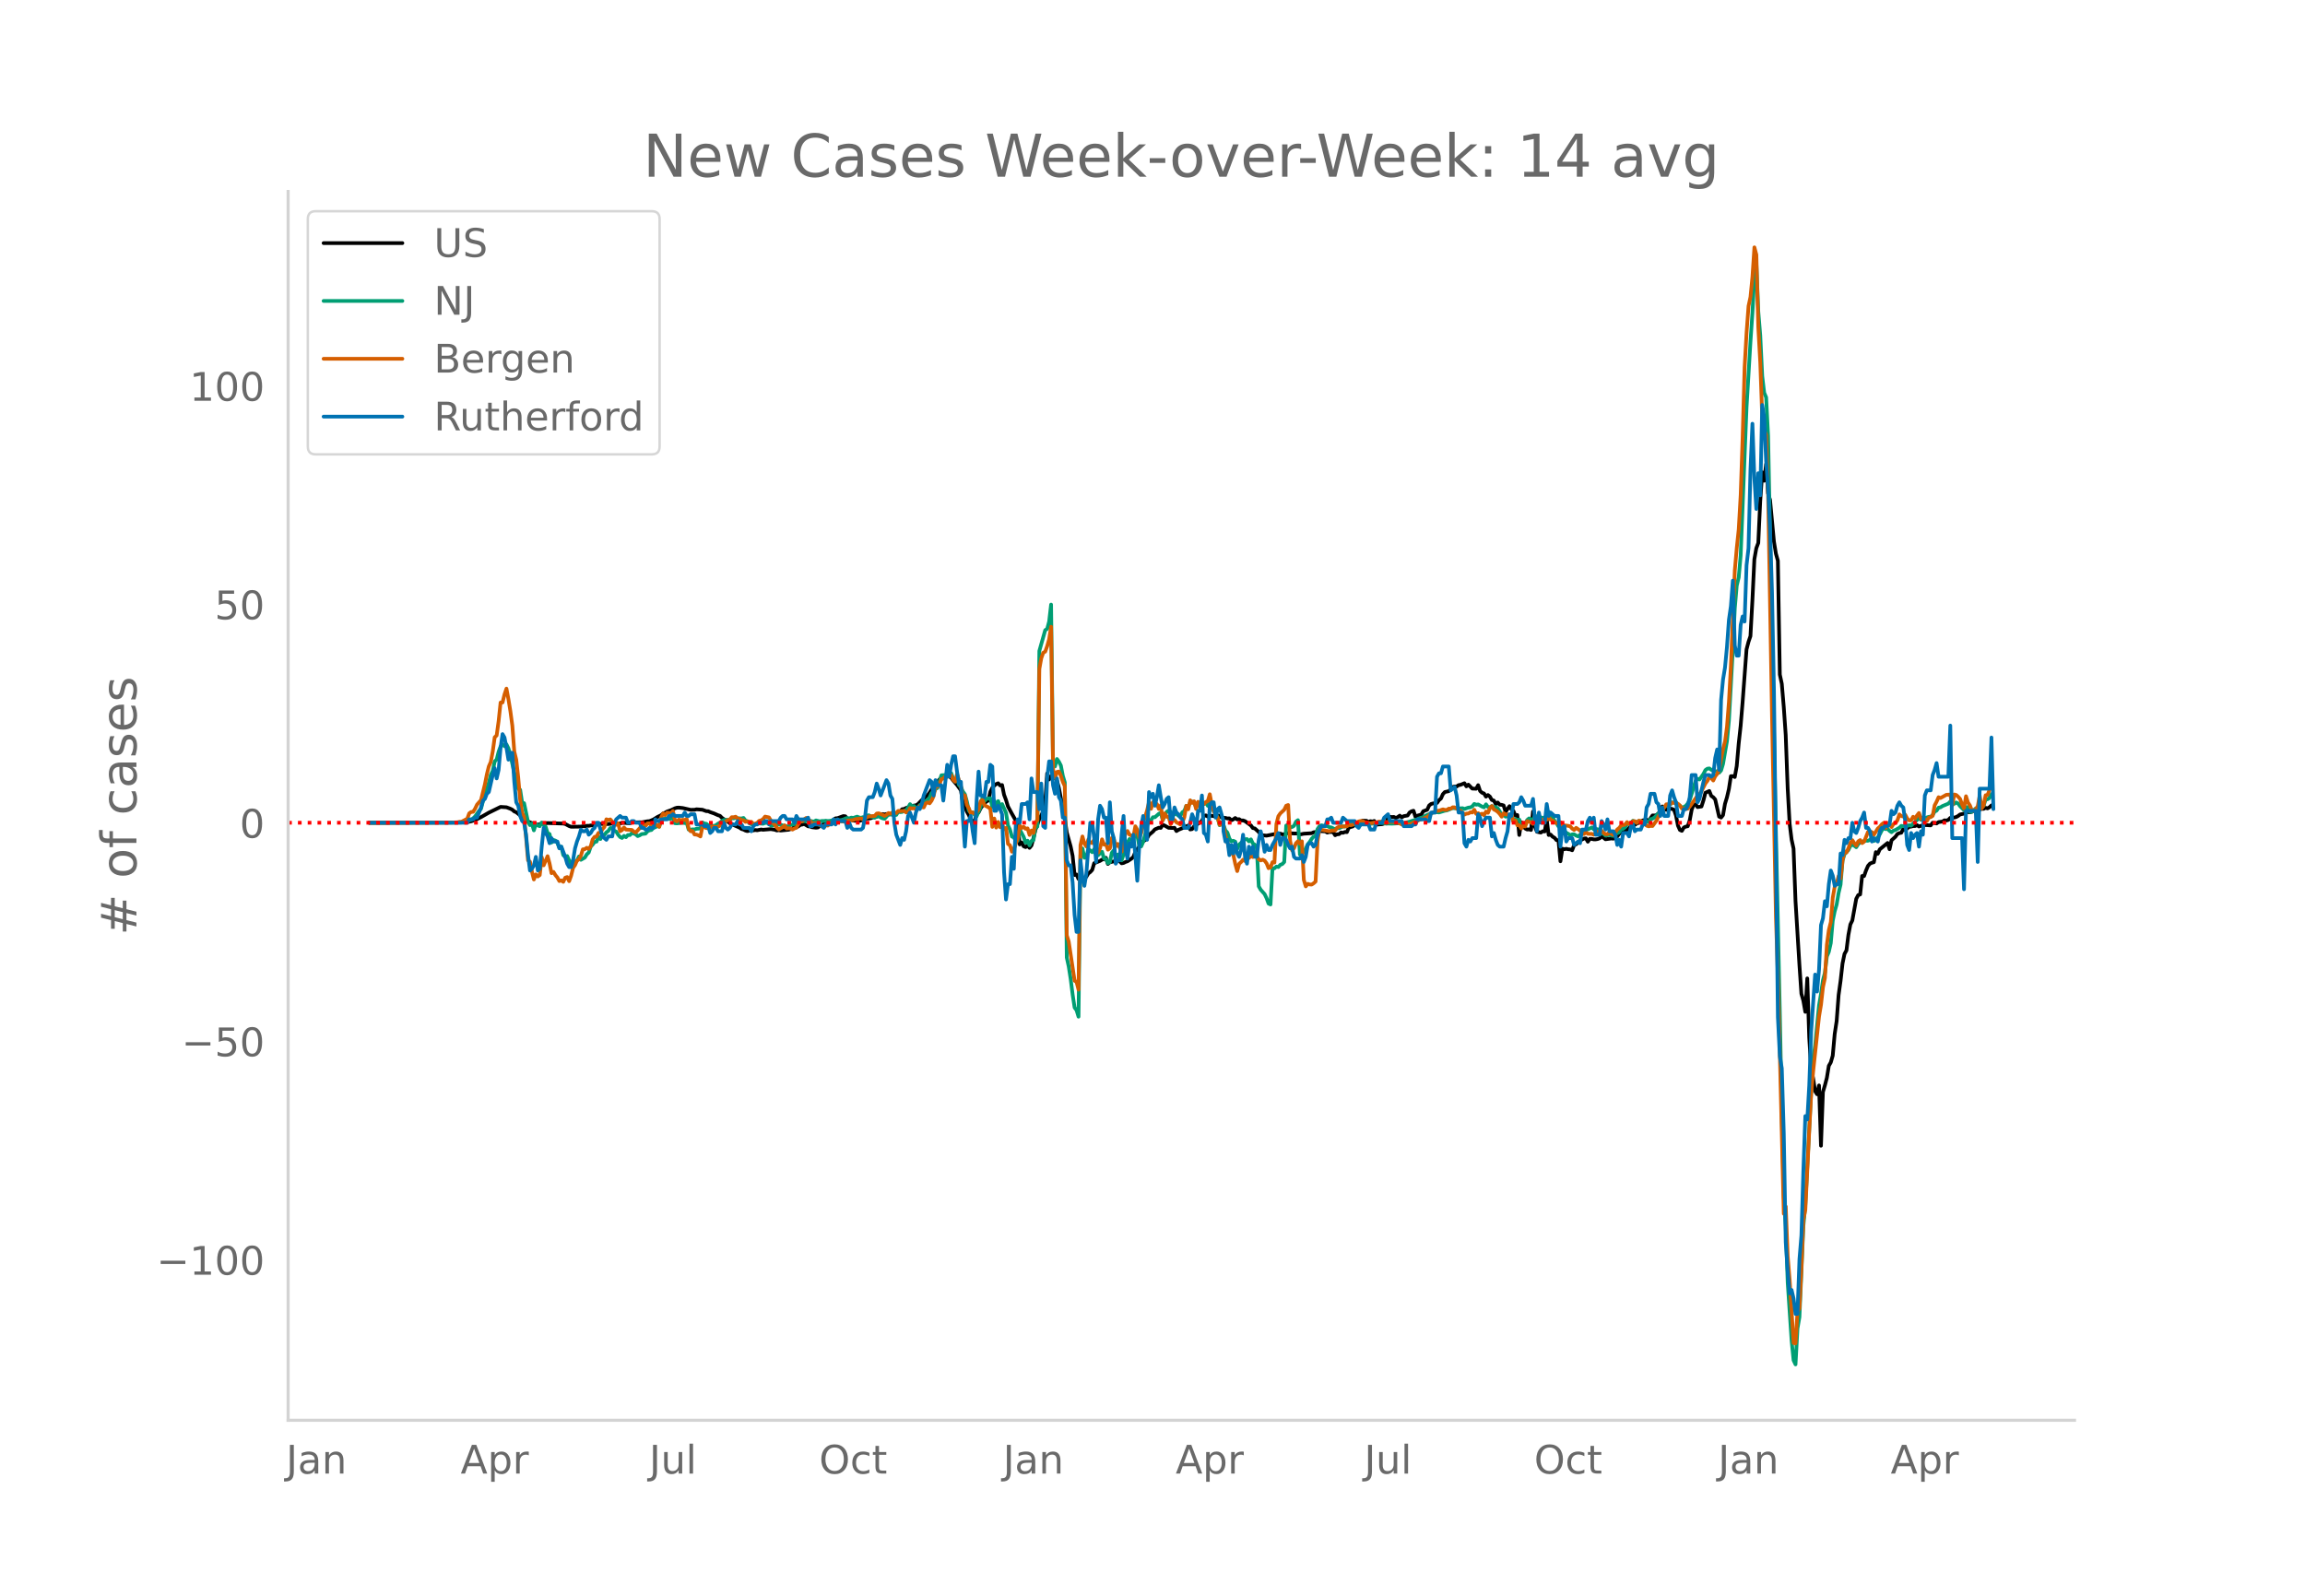 <svg height="864" viewBox="0 0 936 648" width="1248" xmlns="http://www.w3.org/2000/svg" xmlns:xlink="http://www.w3.org/1999/xlink"><defs><style>*{stroke-linecap:butt;stroke-linejoin:round}</style></defs><g id="figure_1"><path d="M0 648h936V0H0z" style="fill:#fff" id="patch_1"/><g id="axes_1"><path d="M117 576.72h725.4V77.76H117z" style="fill:none" id="patch_2"/><path clip-path="url(#p1b15fc6610)" d="m149.973 334.1 37.387-.116 2.387-.154 1.59-.33 1.592-.52 2.386-1.163 3.182-1.824 4.773-2.34 2.386.156 1.591.59.796.408.795.692.796.326 4.773 3.788 2.386.917.796.235.795.11.796-.158.795-.363 1.591-.032.796-.107 6.363.212.796.156 1.59.856.796.28 3.978-.058.795-.144.796.027.795-.21.796.015.795-.153.796-.026 3.182-.6 3.182.046 1.59-.164.796.054.795-.124 1.591.013.796-.255.795-.02 1.591.155.796-.004 1.59-.463.796.153 1.591-.062.796.035 2.386-.444.796-.046 1.59-.65 1.592-1.012 1.59-.772.796-.692.796-.288.795-.487 1.59-.555 1.592-.761.795-.243.796-.039 1.59.175 3.183.723 1.59-.013.796-.202 2.387.174 1.59.575.796.03.796.368 1.59.544 1.592.714.795.247.795.815 1.591 1.105.796.458.795.65.796.276.795.451 1.591.692.796.357.795.558.796.222.795.407.796.228.795-.222 1.591-.09.796-.137.795.093 1.591-.317.796.113 3.182-.258 1.59.256.796.29.795-.124.796.15 3.182-.313 1.59-.509.796-.578.796.062.795-.34.796-.618.795-.13.796-.246 1.59.975.796.055.796.306 1.59.185.796-.086.796-.604.795-.21.796-.726.795-.25.796.164 1.59-.445.796-1.135.795-.512.796-.054 2.386-.869.796.093.795 1.132 1.591.363.796.233.795.09.796-.092.795.202.796-.27.795-.038 1.591-.724.796.012.795-.115.796-.339 1.59-.325 1.592-.544.795-.483.795.154.796-.206.795.294.796-.272.795.254.796.008.795-.365.796-.848.795-.082.796-.91.795-.088.796-.418.795-.253 1.591-.293.796-.44.795-.075.796-.456 1.59-1.65 2.387-1.985.796-1.052.795-1.296.796-.662.795-1.034.795-1.317.796-1.06 1.59-1.315 1.592-.273.795.264.796.602.795 1.113 1.591 1.815 1.591 2.224.796 4.897.795 1.61.796 2.071.795 1.408.796 1.856.795.6.796.34.795-3.51.796-.315.795-1.599.796-1.166.795-.92.796-.743.795-.395.796-3.553.795-1.628.795-.863.796-.656.795-.321.796.885.795-.175.796 3.95.795 2.118.796 2.623 1.59 2.948 1.592 2.804.795 1.996.796 7.7.795-.816.796 1.55.795.342.796-.616.795.924.796-.967.795-2.92.796-3.414.795-2.085.796-2.401.795-1.371.796-1.703.795-3.61.795-11.732.796 2.42.795-1.327.796.502.795.172.796 1.074.795 3.025.796 4.141.795 4.807.796 3.394.795 5.716 1.591 5.71.796 3.798.795 7.794.796-.21.795 1.813.796-1.582.795 1.208.796.119.795-.638.796-1.312.795-.602.796-.862.795-2.721 2.386-.943.796-.508.795-.21.796-.537.795 2.484.796-.674 1.59-.34.796.113.796-.534.795.294.796.888.795-.137.796-.416.795-.258 1.591-1.059.796-.692.795-2.049 2.387-3.15.795-1.165.796-.512.795-.742.796-1.35 1.59-1.344.796-.898 1.591-.688.795.086.796-1.298.795.352 1.591.905 1.591.07.796-.085.795 1.335.796-.498 2.386-1.007.796-.423.795-.272.796 1.555.795-.153.796-1.135 3.182-2.11.795-2.062.796-.264.795.49.795-.386 2.387.297.795-.32.796.096.795.61.796.208.795.034.796.219.795-.033.796.8.795-.382.796-.564.795.573.796-.104.795.553.796-.043.795.29 2.387 1.745.795 1.064.796.156 1.59 1.437.796.946.796.4 1.59.151 1.591-.3 2.387-.495.795.094.796-.137.795.297.796-.02.795-.368.796-.086 2.386.13 1.591.023.796.384 1.59-.315 3.183-.201.795-.38 1.591-.22.795-.285 2.387.143.795.493.796-.228 1.59-.027.796 1.315.796-.372.795-.049.796-.677.795.13.796-.356.795.07.796-1.847 1.59-.46.796-.61 1.591.068.796-.18.795-1.618 1.591.04.796.51.795-.358.795.162.796-.239.795 1.49 2.387-.186 1.59-.52.796-2.081.796-.371.795.081.796-.06.795.451.796-.404.795-.565.796.705.795-.488 1.591-.277.796-1.2.795-.5.796-.227.795 2.451.796-.44 1.59-.47.796-1.341 1.591-.59.795-1.746.796-.616.795-.207 1.591-.205.796-1.112.795-.67.796-1.776.795-.878 1.591-.347.796-.745.795-.94.796-.219.795.031.796-.573.795-.126 1.591-.656.796 1.271.795-.697 1.591 1.607 1.591.067.796-1.457.795 2.367.795.708.796.295.795 1.293.796-.663.795.634.796 1.385.795.227.796 1.426.795-.629.796.878.795.07.796.239.795 2.57 1.591-2.274.796 1.279.795.643.796 1.884.795-.213.796 8.113.795-5.213 1.591 2.559.796.443.795-.078.796.25.795-7.486.795 6.12.796 2.088 1.59.33.796-.519.796.072.795-4.886.796 6.318.795-.159.796.846.795.454.796.945.795.033.796 8.552.795-5.09.796.193.795-.156.796.187.795.063.796.34.795-2.117.796-.308 1.59-1.404.796-.543.796-.375.795-.113.796 1.377.795-1.144.795.016.796.185.795.005.796-.138.795-.29.796-.79.795.508.796.671 2.386-.33.796.087.795-1.256.796.356.795-1.055.796-.798.795-.61 1.591-.234 1.591-1.47.796-.395.795-.152.796-.552 1.59-.56.796-.709.795-.089.796-.243.795.878.796-1.397.795-1.153.796.01.795-.122.796-.695.795-.965.796-1.883.795.492.796.883.795-.176.796-.324.795.145.796.335.795 2.353.796 4.082.795 1.77.796.346.795-1.361.796-.348.795-.16.796-2.401.795-4.303.796-2.078.795-.11.795 1.125 1.591-.255.796-2.48.795-3.087 1.591-.725.796 2.007.795.527.796.896 1.59 6.978.796.391.796-.984.795-4.591.796-2.623.795-3.425.796-5.179.795-.037.796.368.795-4.459.796-9.082.795-7.275.796-9.621 1.59-21.378.796-3.066.796-2.348.795-14.496.795-16.705.796-4.502.795-2.135.796-17.023.795-11.643.796 3.42.795-6.736.796 11.864.795 2.671 1.591 16.958.796 4.855.795 2.875.796 46.237.795 3.735.796 9.397.795 11.402.796 21.688.795 14.328.796 6.45.795 3.666.796 21.298 1.59 25.95.796 11.689.796 2.79.795 4.553.795-13.583.796 24.057.795 12.786.796 3.743.795 5.205.796 1.256.795-3.582.796 24.482.795-21.841.796-2.658.795-3.067.796-4.88.795-1.37.796-2.755.795-8.82.796-5.233.795-10.59.796-5.727.795-7.051.796-3.885.795-1.443.796-6.301.795-4.23.796-1.623 1.59-8.794.796-1.5.795-.27.796-7.49.795.022.796-2.27.795-1.855.796-.92.795-.353.796-.228.795-4.09.796.663.795-1.784 3.182-2.6.796 2.554.795-3.626 1.591-1.45.796-1.1.795-.38.796-.145.795-1.616.796.508 1.59-1.29.796-.097.796-.217.795-.001.795-.39.796.557.795-.258.796-.086.795-.255 2.387.161.795-1.081 1.591.295.796-.556 1.59-.224.796-.496.796.07.795-.24.796-.84.795-.185.796.075.795-.219.796-.436.795-.607 1.591-.347.796-.397.795-.227.795.083 1.591-.463.796-.656.795.288 1.591-.564.796.005.795-.43.796.24.795-.455.796-.756h0" style="fill:none;stroke:#000;stroke-linecap:round;stroke-width:1.5" id="line2d_1"/><path clip-path="url(#p1b15fc6610)" d="m149.973 334.1 36.592-.101 1.59-.135 1.592-.34.795-.429.796-.197.795-.592.796-.789 1.59-2.257.796-.8.796-3.084 2.386-7.515.796-3.206.795-1.628.796-3.826.795-.798.796-3.162.795-2.162.796-.804.795.737.795-.752.796 1.579.795 2.727 1.591 7.216.796 1.949.795 4.525.796.45.795 5.203.796.234 1.59 7.573.796 1.337.796-.622.795 2.747.796-2.583.795.597.796.284.795-1.485.796.977.795.719.796 2.607.795.364.796 3.471.795-1.058.796.27.795.957.795 1.992.796-.45.795 3.4.796.686.795-.32 1.591 3.545.796-1.774.795.875.796-.842.795-1.62.796 1.354 1.59-.912.796-1.308.796-.742.795-2.397.796-.817.795-1.091.796-.139.795-1.976.796.935.795-1.747.796.06.795-1.02.796-.571.795-1.179.795.016.796 1.08.795.316.796 1.298.795.933.796.384.795-.845.796.53.795-.895.796.037.795-.783.796.151.795.343.796.706.795-.311.796-.505 1.59-.196.796-.94.796-.377.795-.148.796-.854.795-.272.796-.462.795.208.796-2.492.795-.652 1.591-.09.795.103.796-.074.795-.537.796 2.372.795.061 1.591-.19.796-.096.795.176.796-.156.795 2.786.796.039.795-.127.796.044.795-.282 1.591-.122.796-2.454.795.437.796.1.795.613.796.233 1.59.025.796-.31.796-.623.795-.3.795-.807.796-.363.795-.091 1.591.11.796-.77.795.108.796-.266.795.202 1.591.09.796-.216.795 1.053.796.358.795.732.796.393.795.145.796-.033.795-.456 2.387.164.795-.341 1.591.036.796 1.036.795-.072.795-.36.796-.16 1.59.283.796.281 1.591.31.796.128.795-.676 1.591-.301.796-.288.795-.895.796-.53.795.393.796.164.795-.1.796.035.795-.149.796.23.795.061.796-.434 1.59.399.796-.187.796.015.795-.105.796.111.795-.051 1.591-.301 1.59-.057.796.072.796-.051.795-.236.796-.37.795-.235.796.185.795-.342.796.136 1.59-.52.796.326.796.151.795-.26.796.309.795-.983.796-.092.795.531.796.171.795.299.796-.47.795-.185.796.538.795.352.795.181.796-.85.795-1.1.796.246.795-.413.796.703.795-.157.796-1.51.795.387.796-.094.795-.428.796-.3.795-1.02.796-1.407.795.879.796-.128.795.814.796-.252.795-.973.796-.316.795.072.796-1.233.795-.594.796-.95.795-1.847.796.026.795-1.63.795-.435 1.591-5.148 1.591-.116 1.591-.705.796-.063.795 2.174.796 1.198.795-.959.796 2.432.795.88.796 1.768.795 1.095.796 2.88.795 3.787.796.787.795-.117.796 1.063.795.528 1.591-3.631.796-3.94.795 1.411.796-.886.795-.221.796-.052.795 3.542.795-2.544.796 2.493.795-2.32.796 2.627.795-1.419 1.591 3.578.796 5.095.795 1.67.796 2.854.795.332.796 1.501.795-.174.796-4.533 1.59 2.978.796 2.371.796-.804.795 1.896.796-1.794.795-.278.796-5.081.795-.47.796-71.312 2.386-8.461.795-.508.796-2.986.795-6.893.796 64.68.795 1.045.796-3.02.795 1.11.796 1.566.795 4.173.796 2.654.795 71.107.796 3.662.795 5.099.796 6.317.795 5.258.796 1.072.795 2.625.796-65.704.795-2.607.796 3.789.795-.122.796-3.484 1.59 1.336.796-1.222.796 2.379.795.085.795-.837.796-.581.795 2.73.796.131.795 1.775.796-.397.795-3.835.796-.955.795 3.256.796-1.6.795 1.685.796.696.795-2.4.796-3.194 1.59-3.066 1.592.422.795-3.158.796 1.288.795 4.352.796.097.795-1.882.796-2.869.795-3.6.796-2.217.795-.107.796-1.19.795.003 1.591-1.4.795-.381.796 2.988.795-1.872.796-1.534.795-.46.796.435.795 1.587.796-.615.795-.11.796.77.795.052.796-1.484.795-.495.796-2.076.795.288.796-1.661.795-.355.796.428.795 1.64.796-.984.795.554.796-.68.795.063.796-.683.795 1.377.795-1.436 1.591 3.58.796.902.795 1.597.796 3.207.795-1.126.796 1.067.795 2.202.796.86.795 2.399.796 1.177.795-.245.796.357.795 2.965.796-1.795 1.59-1.442.796-.709.796-.065.795.943.796-.84.795 1.729.796.418.795 1.485.796 15.458.795 1.366 1.591 1.795.795 1.663.796 2.164.795.368.796-14.67.795.007.796-.722.795.204.796-.937.795-.286.796-.85.795-14.78.796-.387.795.969.796-.002.795-.475.796-1.698.795-.608.796 13.973.795-1.718.796.656.795-1.376.796-1.739.795-.957.796-1.272.795-.835.796-.266.795-2.846.795-1.167.796-.368.795.17.796-.022.795.144.796.45.795.114 1.591.782.796-.53.795.099 1.591-.785.796.057.795-.325.796-.524 2.386.007 1.591-.722 1.591.037.796.206 1.59.181.796.079.795-.106.796.039 2.386-.354 1.591.112.796.246.795-.072 1.591.053 4.773-.27 1.591-.368.796-.175 1.59-.53 1.592-.435.795-.406 1.591-.487.796-.52 3.181-1.356.796.004.795-.114.796.104 2.386-.71.796-.118 1.59-.638.796-.32.796.075.795-.127.796.268 1.59-.168.796.322 1.591-.552.796-.081.795-.411.796-1.005.795.324.796-.123 1.59.882.796.316.795-1.24.796 1.088.795.093.796-.48.795.399.796.028.795.508.796 1.208.795 1.782.796-.421.795.797.796-.112.795-.256.796-.456.795 2.787.796-1.028.795.445.796-.175.795 2.583.796-1.112.795.52.796-1.823.795-.67 1.591.794.795-2.016.796 1.988.795-.371.796-.81.795.265.796-.283.795.521.796-2.713.795 1.626.796.533.795 1.523.796.906.795 1.33.796.083.795 2.798.796-1.24.795.96.796.39.795.61.796-.402.795-.013.796.524.795.315.796-.633 1.59-.88.796-1.11.796-.245 1.59-.74.796.716.795-.11.796.11.795 1.257.796.391.795.234.796.706 1.59-.312.796.292.796.126.795-.668 1.591-.756.796-1.319.795-.122.796-.665.795-1.377.796-.093.795-.208.796-.926 1.59.763.796-.692 1.591.464.795-.02.796-.224.795.254.796-1.193.795-.207.796-.495 1.59-1.663.796-.43.796-1.585 1.59-1.037 1.592-.485.795-.93.796.114.795-.085 1.591 1.392.796.725.795-.269.796-.48.795-.955.796-1.371 2.386-7.834.795-.81.796.289 1.59-2.265.796-1.562.796-.558.795-.113.796.582.795.234.796.356.795.007.796.55.795-.891.796-2.677 1.59-9.227.796-8.343 1.591-28.95.796-16.631.795-9.23.796-3.349.795-8.98 2.387-60.12 1.59-26.615.796-11.694.795-14.674.796-5.558.795 19.707.796 9.713.795 16.45.796 6.78.795 1.89.796 15.618 3.182 161.4 1.59 73.275.796 40.906.796 33.067.795 12.396.796 22.778 1.59 23.625.796 7.915.796 1.705.795-14.588.796-4.626 1.59-36.934.796-8.634 2.386-46.302.796-12.533.795-5.894 1.591-16.288.796-4.709.795-5.5.796-3.03.795-6.61.796-1.884.795-3.535.796-9.068.795-3.862.796-2.77.795-4.707.796-3.375.795-9.737.796-2.6 1.59-1.678.796-1.677.796-.48.795.392.796.62.795-1.267.795-.762.796-.144.795-.35.796-.14.795.03.796-.392.795-.744.796 1.234.795-.815.796-.64.795-1.23.796-1.559.795-.979.796.405.795-.118.796.83.795.54.796-.65.795-.25 1.591-.922.796-.758.795.137 1.591-.054.796-.381.795.22 2.386-2.305.796-.875.795.79.796-.447.795-.082.796-.416.795-.243.796-.063.795-.675.796-1.388.795-.39.796-1.21.795-.137.796-.52 2.386-.98.796-.861.795 1.118.796-.19.795-.539.796.413.795 1.096 1.591 1.562.796-1.133.795-.074.795 1.962.796-.013 1.59-1.381.796.368.796-1.153.795-.004.796-.224.795-2.602.796-.118.795-.488.796-1.587h0" style="fill:none;stroke:#009e73;stroke-linecap:round;stroke-width:1.5" id="line2d_2"/><path clip-path="url(#p1b15fc6610)" d="m149.973 334.1 33.41-.095 2.386-.095.796-.19h.795l2.387-1.265.795-2.19.796-.543.795-.082.796-1.264.795-1.659 1.591-1.808 1.591-6.43.796-4.066.795-3.209.796-1.808.795-4.269.796-5.738.795-.76.796-5.806.795-7.546.796-.027.795-3.25.795-2.379.796 4.256.795 4.88.796 5.928.795 10.51.796 3.277.795 7.178.796 9.137.795 5.248.796 1.713.795 8.144.796 9.449.795.571.796 4.052.795 3.167.796-2.066.795.843.796-.571.795-7.274.796 3.317 1.59-3.711.796 2.936.796 3.957.795-.503.796 1.319.795.951.795 1.441.796-.271.795.584.796-1.672.795-.272.796 1.686.795-2.216.796-3.195.795-1.129.796-1.822.795-.543.796-1.482.795-2.543.796-.081.795-.558.796.422.795-.98.796-2.854.795-1.02.796-.177.795-1.455.796.041.795-1.55.796-.884.795-3.113.796.272.795-.231 1.591 1.78.795.422.796-.625.795 3.236.796-.476.795-1.047.796.843 2.386.15.796.68.795.353 1.591-1.74.796-.966.795-.666.796.68.795-.98.796-.054.795 1.007.796-.571.795-.014.796.34.795.68.796-3.97.795-1.496.796.693.795-.978 1.59.163.796-.83.796 3.74.795.448.796-.707.795.231.796-.163.795.081.796-.448.795 3.929.796 1.101.795-.108.796 1.414.795.054.796.285.795.463.796-3.794.795.014.796.354.795.095 1.591-.735 1.591.272.796-.204.795-.367.795-.979.796-.135 1.59-1.197.796-.19.796-.966.795.014.796-.218.795.775.796.082.795.571.796.027.795.653.796-.245.795.231h.796l.795.83.796-.082.795-.326.796-.843.795-.177.796-.53.795-1.006 1.591.34.796 1.305 1.59 1.7.796 1.1.795.762 1.591-.925.796-.72.795 1.278.796-.095.795.068.796.462.795-.476.796-.258 1.59-2.815.796.204.796-.829.795-.557.796.734.795.49.796 1.019.795-.055.796.068.795.395.796.217.795.626 1.591-.476.796.095.795-.802.795.054.796-.204.795-1.183.796.123.795.245 1.591.122.796-.3 2.386-.203.796-.082.795-.353 2.387-.34.795.421.796-.285.795-.585.796-.313 1.59-.203.796-.055.796-.938.795-.109 1.591.612.795.449.796-.462.795-.707.796.285.795-.53 1.591.23.796-.842.795.054 1.591-.054.796.612.795-.136.796-1.618.795.163.796-.109.795.395.796-.408.795-.898.796.463.795.122.796-1.659.795-.408.796.395.795-1.074.796-1.754.795-3.698.795-.245.796-.965.795-2.053.796-.272.795-.843.796.176.795-.897.796.204.795 1.972.796.652.795-3.032 1.591 5.058.796 4.473.795-.925.796 3.889.795 1.305.796 2.121.795-.408.796.558.795-.68.796-1.06.795-3.345.796-.558.795 2.203 1.591.802.796.68.795 7.287.795-3.399.796 3.685.795-2.284.796 2.148.795-1.115.796 1.917.795-.557.796 6.512.795.585.796 2.596.795-1.1 1.591-4.447.796-5.085.795.966.796-.435.795.788.796-.177.795 2.679.796-1.808.795 1.02.796-4.256.795-1.02.796-61.358.795-4.365.796-2.23.795-.435.795-2.202.796-2.828.795-5.071.796 57.891.795 3.508.796-2.447.795-.15.796 1.754.795 2.474.796 1.7.795 60.584.796 2.542 2.386 15.88.796.53.795 3.114.796-58.721.795-3.494.796 2.91.795 1.141.796-2.814.795 1.237.796.19.795-1.332.796 3.93.795 1.305.795-1.836.796-3.562.795 2.134.796-.135.795 2.216.796-.544.795-4.256.796.218.795 3.222.796-1.006 1.59 3.127.796-4.731.796-2.624.795-1.006.796 1.481.795.354.796.53.795-4.282.796 1.468.795 3.059.796-1.727.795-4.65.796-1.985.795-2.624.796-3.399.795 2.774.796-2.706.795.925.795-.177.796 2.012.795-1.522.796 6.172.795-2.841.796 1.373.795-.095.796 3.113.795-1.319.796-.435.795 1.006.796.367.795.504.796-.911.795-2.04.796-4.677.795 1.441.796-3.657.795 1.074.796-.68.795 3.114.796-2.896.795 1.808.796-1.659.795.789.796-.843.795-.435.795-2.733.796 4.174.795 2.502.796 1.971.795.83.796 2.923.795-.041.796.204.795 4.446.796 2.474.795 2.991.796 1.373.795.68.796 3.753.795 2.923.796-2.978.795-.72.796-.952.795.558.796-1.292.795.068.796-.884.795.503.796-.57.795.393.796 1.06.795.477.796-.3.795.409.795 1.074.796 1.971.795-.34.796-2.094.795.164.796-15.717.795-3.127.796-1.143 1.59-1.468.796-1.645.796-.286.795 14.603.796 3.82.795-.884.796-2.026.795-.815.796 1.047.795-1.007.796 15.677.795 2.637.796-1.033.795.258.796.041.795-.517.796-.72.795-16.438.795-4.962.796.367 3.182.625.795-.285 1.591-.041.796-1.142.795-.408.796-.177.795.136 1.591-.122.796-.585.795.163 1.591-.503.796-.68.795-.353.796-.177.795.041.796.38 1.59.395.796.122 1.591-.312.795.095.796-.435 1.59-.04.796.19 2.387-.041.795-.068.796.122.795-.095.796.204 1.59.856.796.055.796.176.795-.271.796-.028 3.182-1.4.795-.408 1.591-.503 1.591-.707.795-.598.796-.762.795-.516.796-.095.795-.503.796-.041 1.59-.544.796.217.796.014.795-.53.796.04.795-.584.796.027.795.544.796.354 1.59 1.169.796.884.796-.408.795-.041.796-.503.795.095.796-1.101.795 1.658.796-.272.795.53.795-.326.796.64.795-1.523.796.516.795-1.971.796-.775.795 1.387.796.394.795.571.796.857.795 1.114.796-1.427.795.517.796-.028.795.68.796-.802.795 3.045.796-.489.795 1.999.796-.014.795 1.292.796-1.088.795.285.796-2.161 1.59.49.796.625.795-2.094.796 1.033h.795l.796-.49.795-.054.796-.408.795.286.796-.952.795 1.047.796.326.795.626 1.591.748.796-.735.795 2.325.796-1.047 1.59.19.796.218.796.911.795.53.796-.856 1.59 1.101.796 1.333.796.081.795-.734.796.653 1.59.027.796.34.795-.694.796-.516.795.19.796-.653.795.857.796.625.795-.027.796-.83.795.721.796.395 1.59-2.203.796-.625.796-1.034 1.59-.299.796-1.033.796.83.795-.137.796-1.06h.795l.796.707.795-.897.796.108.795.435 1.591 1.469.795.272.796-.177.795.04 1.591-2.175.796-1.631 1.59-2.529 1.592-2.474 1.59-.096.796-.557 1.591.109.796.394.795.639.796 1.237.795-.109.796.245.795-.095.796-.843 3.181-4.46.796-.611.795-1.142 1.591-3.209.796-1.02.795-1.522.796.367.795 1.006.796-1.713.795-.952.796-1.944 1.59-8.226.796-2.977.796-5.969.795-10.197.796-14.561 1.59-38.803.796-9.096.796-7.573.795-13.99.796-23.453.795-28.32.796-14.045.795-10.836.796-3.711.795-8.185.795-11.951.796 2.978.795 29.666.796 14.235.795 22.148.796 5.343.795 1.74.796 23.82 1.59 90.78 1.592 81.522.795 23.983 2.387 96.205.795-2.923.796 20.244.795 9.667 1.591 25.533.796.136.795-12.998.796-1.142.795-16.138.796-19.905.795-4.092 1.591-32.263.795-15.16.796-8.85 2.386-22.23.796-4.759.795-7.124.796-3.752.795-13.556.796-5.873.795-3.209.796-9.98.795-4.445.796-1.237.795-3.087.796 1.007.795-7.356.796-3.67.795.448.796-1.74.795-2.121.796-1.115.795 1.25.796.952.795-1.754.795-.489.796 1.224.795-.571 1.591-3.998.796-.081.795.204.796 1.047 1.59-2.543.796-.666.796-.992.795-.612.796 2.04.795-2 .796.558.795 1.088.796-1.21.795-.45.796-1.046.795-2.42.796.666.795.204.796-.707.795 1.51.796.774.795-.04.796-1.455.795.72.795-1.237.796-1.006.795 2.46.796-.665.795.91.796.585.795-1.4.796-.245.795-.49.796-4.255.795-1.496.796-1.808.795.327 2.387-1.32 1.59-.094.796 4.418.796-4.446.795.204.796.707.795.925.796 2.243.795 1.618.796-4.976.795 2.529.795 1.196.796 2.026.795.231.796-.775.795-1.142.796-4.323.795 5.22.796-1.182.795-4.188.796-.109.795-2.053.796-1.577h0" style="fill:none;stroke:#d55e00;stroke-linecap:round;stroke-width:1.5" id="line2d_3"/><path clip-path="url(#p1b15fc6610)" d="M149.973 334.1h39.774l.795-1.385h1.591l.796-.692h.795l1.591-4.155.796-2.77.795-.693.796-2.077.795-.692 1.591-6.925.796-2.77.795 4.155.796-3.462.795-9.002.796-5.54.795 1.385.795 4.155.796 4.847.795-2.77h.796l.795 11.772.796 8.31.795 1.384.796 4.155.795 2.077.796.693.795 4.847.796 8.31.795 6.232.796-.693.795-1.384.796-3.463.795 5.54.796-.693.795-9.002.796-7.617.795 2.078.796 1.385.795 2.77.796-2.078.795 1.385h1.591l.795 2.77.796-.693 1.59 4.155.796 2.77.796 1.385h.795l.796-2.77.795-4.847.796-2.77.795-2.077.796-2.77.795.692h.796l.795-.692.796 2.077.795-.692.796-1.385.795-.693.796-2.077h.795l1.591 5.54 1.591 1.385.796-1.385h1.59l.796-4.848.795-2.077 1.591-1.385.796.693h1.59l.796 2.077h.796l.795-.693h.796l.795.693h1.591l.796 2.077h.795l.796.693h.795l.796-.693h1.59l.796-3.462.796.692h.795l.796-.692h2.386l.795-1.385h.796l.795-.692.796.692h3.182l.795-1.385.796 1.385h.795l.796-.692h1.59l.796 4.154h2.387l.795.693h1.591l.796 2.77.795-.693.796-1.385h.795l.796 1.385h1.59l.796-3.462.795 2.077.796.693.795-.693.796-1.385h1.59l.796-1.385.796 1.385h.795l.796 1.385h2.386l.796 1.385.795-2.077.796-.693h.795l.796-.692h1.59l.796-.693h.796l.795 1.385.796-1.385h3.181l.796-1.384.795-.693h.796l.795 1.385h2.387l.795 1.385.796-2.77.795 1.385h3.182l.796-.692.795 3.462h.796l.795-.693h2.387l1.59 1.385.796-1.385h2.386l.796-2.077.795 2.077.796-2.077.795.692h2.387l.795 2.77.796-2.077.795 2.077.796.693h3.182l.795-.693.796-4.154.795-6.925.796-1.385h1.59l.796-2.077.796-3.463.795 2.078.796 2.77 2.386-6.233.795 1.385.796 4.848.795 1.384.796 9.695.795 4.847 1.591 4.155.796-2.77.795.693.796-3.463.795-6.232.796-1.385 1.59 4.155.796-4.155.796-2.077.795.692.796-2.077.795-3.462 2.387-6.233.795.693.796 5.54.795-6.233.795 2.078h1.591l.796 6.232 1.59-14.542.796 4.847.796-4.847.795-3.462h.796l.795 6.232.796 4.847.795-.692.796 15.234.795 11.08.796-10.388h.795l.796-2.077.795 6.232.796 4.848.795-17.312.796-11.772.795 9.695h.796l.795.692.796-6.232h.795l.796-6.925.795.693.795 18.004h.796l.795-2.078.796 1.385.795 2.078.796 23.543.795 11.08.796-6.232h.795l.796-11.08.795 4.847.796-18.004.795-2.077.796 1.385.795-7.617h1.591l.796-.693.795 6.925.796-16.62.795 5.54h1.591l.796 6.925.795-10.387.796 17.312.795.692.795-20.081.796-6.925h.795l.796 9.695.795 3.462.796-6.232.795 7.617.796 1.385.795 6.925h.796l.795 17.311.796 2.078h.795l.796 6.924.795 13.157.796 6.925h.795l.796-29.084.795 6.925.796 3.462.795-4.847 1.591-20.774h.796l.795 6.232.796 9.695.795-17.312.795-5.54.796 1.385.795 3.463h.796l.795 10.387.796-16.62.795 11.772.796 2.77.795 10.387.796-1.385h.795l.796-10.387.795-7.617.796 13.85.795 3.462.796-6.232.795 1.384.796-4.847.795 8.31.796 10.387.795-13.85.796-8.31.795-4.154 1.591 9.695.796-19.39.795 2.078.796-1.385.795 4.847.795-3.462.796-4.847.795 4.847.796 4.155.795-1.385.796-2.078.795-.692.796 9.002h.795l.796-4.847.795 2.077.796.693.795 1.385.796.692.795 3.462h1.591l.796-2.077.795-3.462.796 2.077.795 4.155.796-7.617h.795l.796-6.232.795 15.234.796.692.795 2.77.795-14.542.796-1.385h.795l.796 6.233.795-3.463.796-.692 1.59 5.54v4.154l.796 4.155.796-.692.795 6.232.796-4.155.795 3.462.796-4.154.795 4.154.796 1.385.795-2.77.796-6.232.795 9.002.796 2.77.795-6.925.796 2.77.795-2.77.796 4.155h.795l.796-6.924.795-3.463.796 3.463.795 4.847.795-2.77.796 2.077h.795l.796-2.077 1.59-2.77.796-2.077.796 4.847.795-2.77h.796l.795.693.796 2.077.795 1.385.796-.693.795 4.155.796.693h1.59l.796-1.385.796 2.77.795-2.078.796-4.847.795-.692h.796l.795 1.384.796-.692.795-4.155.795-2.077.796-1.385h1.59l.796-2.77h.796l.795-.692.796 2.077h3.182l.795-2.077 1.591 1.384h3.182l.796 2.078.795.692.796-1.385h3.182l.795 2.078h1.591l.795-2.77h2.387l.795-2.077 1.591-1.385.796 2.77h4.773l.795 2.077h3.182l.796-.693h.795l.796-2.077h3.182l.795.692h.795l.796-3.462h1.59l.796-14.542.796-1.385h.795l.796-2.77h2.386l.796 9.695 1.59-1.385.796 3.463.796 6.924h1.59l.796 12.465.796 1.384.795-2.77.796.693.795-1.385h1.591l.796-9.694.795 1.385.795 3.462.796-2.078.795-1.384h1.591l.796 7.617.795-1.385.796 2.77.795 2.077.796.692h1.59l.796-3.462.796-2.77.795-6.924.796.692.795-4.847h1.591l.796-.693.795-2.077.796 1.385.795 2.077h2.387l.795-2.77.795 8.31.796 4.847.795-7.617.796 4.155h1.59l.796-7.617.796 4.847.795-1.385 1.591 1.385h1.591l.796 12.464.795-7.617.796-.692.795 6.232.796-1.385h1.59l.796 2.77 1.591-1.385.796.693.795-5.54h1.591l.796-3.463.795-1.384.795 2.077.796-2.077.795 6.924h1.591l.796-5.54.795 1.385.796 2.078.795-4.155.796 4.847h1.59l.796 1.385.796 4.155.795-2.077.796 2.77.795-5.54h1.591l.796 1.385.795-4.155.796-.693.795 2.77.796-.692h1.59l.796-2.078h.795l.796-6.924.795-1.385.796-4.155h1.59l.796 3.462.796.693.795 4.847.796-3.462.795 3.462h1.591l.796-8.31.795-2.077.796 2.77.795 2.077.796 5.54h1.59l.796-2.77h.796l.795-1.385.796-3.462.795-9.002h1.591l.795 11.08.796-1.386 1.59-6.924.796-2.77h1.591l.796.692.795-.692.796-6.925.795-3.462.796 8.31.795-28.391.796-8.31.795-4.847.796-8.31.795-11.08.796-5.539.795-10.387.796 26.314.795 4.154h.796l.795-12.464.796-3.462.795 2.077.796-22.851.795-6.925.796-31.853.795-18.697.795 22.16.796 12.464.795-14.542.796 9.002.795-36.7.796 4.847.795 18.004.796 11.079.795 16.62.796 25.62.795 40.163 1.591 132.26.796 15.928.795 4.847.796 26.313.795 44.318.796 11.772.795 9.002.796-1.385.795 3.462.796 6.233h.795l.796-22.16.795-9.694.796-26.313.795-22.16.795 1.386.796-13.85.795-22.158 1.591-22.852.796 6.925.795-9.002.796-18.004.795-2.77.796-6.925.795 2.078.796-9.002.795-5.54.796 2.077.795 4.155.796-.692h.795l.796-12.465.795.693.796-6.232.795 1.385.796-2.078h.795l.796-6.232.795 3.462.796.693.795-2.078.795-2.77.796-1.384.795-2.078.796 6.232h.795l.796 1.385.795 4.155.796-1.385 1.59 1.385.796-4.155.796-1.385h.795l.796-1.385.795.693.796-.693.795-5.54.796 1.386.795-.693.796-2.77.795-1.385.796 1.385.795.693.796 5.54.795 9.694.796 2.077.795-6.924.796 2.077.795-1.385.795-.692.796 5.54.795-6.233.796 1.385.795-15.926.796-2.078h1.59l.796-6.232.796-2.077.795-2.77.796 5.54h3.977l.796-20.775.795 45.703h3.978l.795 20.774.796-31.853h3.977l.795 20.774.796-29.776h3.977l.796-20.774.795 29.083h0" style="fill:none;stroke:#0072b2;stroke-linecap:round;stroke-width:1.5" id="line2d_4"/><path clip-path="url(#p1b15fc6610)" d="M117 334.1h725.4" style="fill:none;stroke:red;stroke-dasharray:1.5,2.475;stroke-dashoffset:0;stroke-width:1.5" id="line2d_5"/><path d="M117 576.72V77.76" style="fill:none;stroke:#d3d3d3;stroke-linecap:square;stroke-linejoin:miter;stroke-width:1.25" id="patch_3"/><path d="M117 576.72h725.4" style="fill:none;stroke:#d3d3d3;stroke-linecap:square;stroke-linejoin:miter;stroke-width:1.25" id="patch_4"/><g id="matplotlib.axis_1"><g id="xtick_1"><g style="fill:#696969" transform="matrix(.16 0 0 -.16 116.162 598.378)" id="text_1"><defs><path d="M9.813 72.906h9.859V5.078q0-13.187-5-19.14-5-5.954-16.094-5.954h-3.75v8.297h3.078q6.531 0 9.219 3.672Q9.813-4.39 9.813 5.078z" id="DejaVuSans-74"/><path d="M34.281 27.484q-10.89 0-15.093-2.484-4.204-2.484-4.204-8.5 0-4.781 3.157-7.594 3.156-2.797 8.562-2.797 7.485 0 12 5.297 4.516 5.297 4.516 14.078v2zm17.922 3.72V0H43.22v8.297Q40.14 3.328 35.547.953q-4.594-2.375-11.234-2.375-8.391 0-13.36 4.719Q6 8.016 6 15.922q0 9.219 6.172 13.906 6.187 4.688 18.437 4.688h12.61v.89q0 6.203-4.078 9.594-4.078 3.39-11.453 3.39-4.688 0-9.141-1.124-4.438-1.125-8.531-3.375v8.312q4.921 1.906 9.562 2.844 4.64.953 9.031.953 11.875 0 17.735-6.156 5.86-6.14 5.86-18.64z" id="DejaVuSans-97"/><path d="M54.89 33.016V0h-8.984v32.719q0 7.765-3.031 11.61-3.031 3.858-9.078 3.858-7.281 0-11.484-4.64-4.204-4.625-4.204-12.64V0H9.08v54.688h9.03v-8.5q3.235 4.937 7.594 7.374Q30.078 56 35.797 56q9.422 0 14.25-5.828 4.844-5.828 4.844-17.156z" id="DejaVuSans-110"/></defs><use xlink:href="#DejaVuSans-74"/><use x="29.492" xlink:href="#DejaVuSans-97"/><use x="90.771" xlink:href="#DejaVuSans-110"/></g></g><g id="xtick_2"><g style="fill:#696969" transform="matrix(.16 0 0 -.16 187.044 598.378)" id="text_2"><defs><path d="M34.188 63.188 20.797 26.906h26.812zm-5.579 9.718h11.188L67.578 0h-10.25l-6.64 18.703h-32.86L11.188 0H.78z" id="DejaVuSans-65"/><path d="M18.11 8.203v-29H9.077v75.484h9.031v-8.296q2.844 4.875 7.157 7.234Q29.594 56 35.594 56q9.968 0 16.187-7.906 6.235-7.907 6.235-20.797T51.78 6.484q-6.218-7.906-16.187-7.906-6 0-10.328 2.375-4.313 2.375-7.157 7.25zm30.578 19.094q0 9.906-4.079 15.547-4.078 5.64-11.203 5.64-7.14 0-11.218-5.64-4.079-5.64-4.079-15.547 0-9.906 4.078-15.547 4.079-5.64 11.22-5.64 7.124 0 11.202 5.64t4.078 15.547z" id="DejaVuSans-112"/><path d="M41.11 46.297q-1.516.875-3.297 1.281Q36.03 48 33.89 48q-7.625 0-11.703-4.953-4.079-4.953-4.079-14.234V0H9.08v54.688h9.03v-8.5q2.844 4.984 7.375 7.39Q30.031 56 36.531 56q.922 0 2.047-.125 1.125-.11 2.484-.36z" id="DejaVuSans-114"/></defs><use xlink:href="#DejaVuSans-65"/><use x="68.408" xlink:href="#DejaVuSans-112"/><use x="131.885" xlink:href="#DejaVuSans-114"/></g></g><g id="xtick_3"><g style="fill:#696969" transform="matrix(.16 0 0 -.16 263.62 598.378)" id="text_3"><defs><path d="M8.5 21.578v33.11h8.984V21.922q0-7.766 3.016-11.656 3.031-3.875 9.094-3.875 7.265 0 11.484 4.64 4.234 4.64 4.234 12.656v31h8.985V0h-8.984v8.406Q42.047 3.422 37.718 1q-4.313-2.422-10.032-2.422-9.421 0-14.312 5.86Q8.5 10.296 8.5 21.578zM31.11 56z" id="DejaVuSans-117"/><path d="M9.422 75.984h8.984V0H9.422z" id="DejaVuSans-108"/></defs><use xlink:href="#DejaVuSans-74"/><use x="29.492" xlink:href="#DejaVuSans-117"/><use x="92.871" xlink:href="#DejaVuSans-108"/></g></g><g id="xtick_4"><g style="fill:#696969" transform="matrix(.16 0 0 -.16 332.624 598.378)" id="text_4"><defs><path d="M39.406 66.219q-10.75 0-17.078-8.016-6.312-8-6.312-21.828 0-13.766 6.312-21.781 6.328-8 17.078-8 10.735 0 17.016 8 6.281 8.015 6.281 21.781 0 13.828-6.281 21.828-6.281 8.016-17.016 8.016zm0 8q15.328 0 24.5-10.281 9.188-10.282 9.188-27.563 0-17.234-9.188-27.516-9.172-10.28-24.5-10.28-15.375 0-24.593 10.25-9.204 10.265-9.204 27.546t9.204 27.563q9.218 10.28 24.593 10.28z" id="DejaVuSans-79"/><path d="M48.781 52.594v-8.407q-3.812 2.11-7.64 3.157-3.828 1.047-7.735 1.047-8.75 0-13.593-5.547-4.829-5.532-4.829-15.547 0-10.016 4.829-15.563 4.843-5.53 13.593-5.53 3.907 0 7.735 1.046 3.828 1.047 7.64 3.156V2.094Q45.016.344 40.984-.531q-4.015-.89-8.562-.89-12.36 0-19.64 7.765-7.266 7.765-7.266 20.953 0 13.375 7.343 21.031Q20.22 56 33.016 56q4.14 0 8.093-.86 3.953-.843 7.672-2.546z" id="DejaVuSans-99"/><path d="M18.313 70.219V54.688h18.5v-6.985h-18.5V18.016q0-6.688 1.828-8.594 1.828-1.906 7.453-1.906h9.218V0h-9.218q-10.407 0-14.36 3.875-3.953 3.89-3.953 14.14v29.688H2.687v6.984h6.594V70.22z" id="DejaVuSans-116"/></defs><use xlink:href="#DejaVuSans-79"/><use x="78.711" xlink:href="#DejaVuSans-99"/><use x="133.691" xlink:href="#DejaVuSans-116"/></g></g><g id="xtick_5"><g style="fill:#696969" transform="matrix(.16 0 0 -.16 407.309 598.378)" id="text_5"><use xlink:href="#DejaVuSans-74"/><use x="29.492" xlink:href="#DejaVuSans-97"/><use x="90.771" xlink:href="#DejaVuSans-110"/></g></g><g id="xtick_6"><g style="fill:#696969" transform="matrix(.16 0 0 -.16 477.394 598.378)" id="text_6"><use xlink:href="#DejaVuSans-65"/><use x="68.408" xlink:href="#DejaVuSans-112"/><use x="131.885" xlink:href="#DejaVuSans-114"/></g></g><g id="xtick_7"><g style="fill:#696969" transform="matrix(.16 0 0 -.16 553.97 598.378)" id="text_7"><use xlink:href="#DejaVuSans-74"/><use x="29.492" xlink:href="#DejaVuSans-117"/><use x="92.871" xlink:href="#DejaVuSans-108"/></g></g><g id="xtick_8"><g style="fill:#696969" transform="matrix(.16 0 0 -.16 622.975 598.378)" id="text_8"><use xlink:href="#DejaVuSans-79"/><use x="78.711" xlink:href="#DejaVuSans-99"/><use x="133.691" xlink:href="#DejaVuSans-116"/></g></g><g id="xtick_9"><g style="fill:#696969" transform="matrix(.16 0 0 -.16 697.66 598.378)" id="text_9"><use xlink:href="#DejaVuSans-74"/><use x="29.492" xlink:href="#DejaVuSans-97"/><use x="90.771" xlink:href="#DejaVuSans-110"/></g></g><g id="xtick_10"><g style="fill:#696969" transform="matrix(.16 0 0 -.16 767.745 598.378)" id="text_10"><use xlink:href="#DejaVuSans-65"/><use x="68.408" xlink:href="#DejaVuSans-112"/><use x="131.885" xlink:href="#DejaVuSans-114"/></g></g></g><g id="matplotlib.axis_2"><g id="ytick_1"><g style="fill:#696969" transform="matrix(.16 0 0 -.16 63.553 517.617)" id="text_11"><defs><path d="M10.594 35.5h62.593v-8.297H10.594z" id="DejaVuSans-8722"/><path d="M12.406 8.297h16.11v55.625l-17.532-3.516v8.985l17.438 3.515h9.86V8.296H54.39V0H12.406z" id="DejaVuSans-49"/><path d="M31.781 66.406q-7.61 0-11.453-7.5Q16.5 51.422 16.5 36.375q0-14.984 3.828-22.484 3.844-7.5 11.453-7.5 7.672 0 11.5 7.5 3.844 7.5 3.844 22.484 0 15.047-3.844 22.531-3.828 7.5-11.5 7.5zm0 7.813q12.266 0 18.735-9.703 6.468-9.688 6.468-28.141 0-18.406-6.468-28.11-6.47-9.687-18.735-9.687-12.25 0-18.718 9.688-6.47 9.703-6.47 28.109 0 18.453 6.47 28.14Q19.53 74.22 31.78 74.22z" id="DejaVuSans-48"/></defs><use xlink:href="#DejaVuSans-8722"/><use x="83.789" xlink:href="#DejaVuSans-49"/><use x="147.412" xlink:href="#DejaVuSans-48"/><use x="211.035" xlink:href="#DejaVuSans-48"/></g></g><g id="ytick_2"><g style="fill:#696969" transform="matrix(.16 0 0 -.16 73.733 428.898)" id="text_12"><defs><path d="M10.797 72.906h38.719v-8.312H19.828v-17.86q2.14.735 4.281 1.094 2.157.36 4.313.36 12.203 0 19.328-6.688 7.14-6.688 7.14-18.11 0-11.765-7.328-18.296-7.328-6.516-20.656-6.516-4.593 0-9.36.781-4.75.782-9.827 2.344v9.922q4.39-2.39 9.078-3.563 4.687-1.171 9.906-1.171 8.453 0 13.375 4.437 4.938 4.438 4.938 12.063 0 7.609-4.938 12.047-4.922 4.453-13.375 4.453-3.953 0-7.89-.875-3.922-.875-8.016-2.735z" id="DejaVuSans-53"/></defs><use xlink:href="#DejaVuSans-8722"/><use x="83.789" xlink:href="#DejaVuSans-53"/><use x="147.412" xlink:href="#DejaVuSans-48"/></g></g><g id="ytick_3"><use xlink:href="#DejaVuSans-48" style="fill:#696969" transform="matrix(.16 0 0 -.16 97.32 340.179)" id="text_13"/></g><g id="ytick_4"><g style="fill:#696969" transform="matrix(.16 0 0 -.16 87.14 251.46)" id="text_14"><use xlink:href="#DejaVuSans-53"/><use x="63.623" xlink:href="#DejaVuSans-48"/></g></g><g id="ytick_5"><g style="fill:#696969" transform="matrix(.16 0 0 -.16 76.96 162.74)" id="text_15"><use xlink:href="#DejaVuSans-49"/><use x="63.623" xlink:href="#DejaVuSans-48"/><use x="127.246" xlink:href="#DejaVuSans-48"/></g></g><g style="fill:#696969" transform="matrix(0 -.2 -.2 0 55.393 379.813)" id="text_16"><defs><path d="M51.125 44H36.922l-4.11-16.313h14.313zm-7.328 27.781-5.078-20.265h14.265L58.11 71.78h7.813L60.89 51.516h15.234V44h-17.14l-4-16.313h15.53V20.22H53.079L48 0h-7.813l5.032 20.219H30.906L25.875 0h-7.86l5.079 20.219H7.719v7.468h17.187L29 44H13.281v7.516h17.625l4.985 20.265z" id="DejaVuSans-35"/><path d="M30.61 48.39q-7.22 0-11.422-5.64-4.204-5.64-4.204-15.453 0-9.813 4.172-15.453 4.188-5.64 11.453-5.64 7.188 0 11.375 5.655 4.203 5.672 4.203 15.438 0 9.719-4.203 15.406-4.187 5.688-11.375 5.688zm0 7.61q11.718 0 18.406-7.625 6.703-7.61 6.703-21.078 0-13.422-6.703-21.078-6.688-7.64-18.407-7.64-11.765 0-18.437 7.64-6.656 7.656-6.656 21.078 0 13.469 6.656 21.078Q18.844 56 30.609 56z" id="DejaVuSans-111"/><path d="M37.11 75.984V68.5h-8.594q-4.828 0-6.72-1.953-1.874-1.953-1.874-7.031v-4.828h14.797v-6.985H19.922V0H10.89v47.703H2.297v6.984h8.594V58.5q0 9.125 4.25 13.297 4.25 4.187 13.468 4.187z" id="DejaVuSans-102"/><path d="M44.281 53.078v-8.5q-3.797 1.953-7.906 2.922-4.094.984-8.5.984-6.688 0-10.031-2.047-3.344-2.046-3.344-6.156 0-3.125 2.39-4.906 2.391-1.781 9.626-3.39l3.078-.688q9.562-2.047 13.593-5.781 4.032-3.735 4.032-10.422 0-7.625-6.032-12.078-6.03-4.438-16.578-4.438-4.39 0-9.156.86Q10.688.296 5.422 2v9.281q4.984-2.594 9.812-3.89 4.829-1.282 9.579-1.282 6.343 0 9.75 2.172 3.421 2.172 3.421 6.125 0 3.656-2.468 5.61-2.453 1.953-10.813 3.765l-3.125.735q-8.344 1.75-12.062 5.39-3.704 3.64-3.704 9.985 0 7.718 5.47 11.906Q16.75 56 26.811 56q4.97 0 9.36-.734 4.406-.72 8.11-2.188z" id="DejaVuSans-115"/><path d="M56.203 29.594v-4.39H14.891q.593-9.282 5.593-14.142 5-4.859 13.938-4.859 5.172 0 10.031 1.266 4.86 1.265 9.656 3.812v-8.5Q49.266.734 44.187-.344 39.11-1.422 33.892-1.422q-13.094 0-20.735 7.61-7.64 7.625-7.64 20.625 0 13.421 7.25 21.296Q20.016 56 32.328 56q11.031 0 17.453-7.11 6.422-7.093 6.422-19.296zm-8.984 2.64q-.094 7.36-4.125 11.75-4.032 4.407-10.672 4.407-7.516 0-12.031-4.25-4.516-4.25-5.203-11.97z" id="DejaVuSans-101"/></defs><use xlink:href="#DejaVuSans-35"/><use x="83.789" xlink:href="#DejaVuSans-32"/><use x="115.576" xlink:href="#DejaVuSans-111"/><use x="176.758" xlink:href="#DejaVuSans-102"/><use x="211.963" xlink:href="#DejaVuSans-32"/><use x="243.75" xlink:href="#DejaVuSans-99"/><use x="298.73" xlink:href="#DejaVuSans-97"/><use x="360.01" xlink:href="#DejaVuSans-115"/><use x="412.109" xlink:href="#DejaVuSans-101"/><use x="473.633" xlink:href="#DejaVuSans-115"/></g></g><g style="fill:#696969" transform="matrix(.24 0 0 -.24 261.11 71.76)" id="text_17"><defs><path d="M9.813 72.906h13.28l32.329-60.984v60.984h9.562V0h-13.28L19.39 60.984V0H9.813z" id="DejaVuSans-78"/><path d="M4.203 54.688h8.985l11.234-42.672 11.172 42.672h10.593l11.235-42.672 11.187 42.672h8.985L63.28 0H52.688L40.922 44.828 29.109 0H18.5z" id="DejaVuSans-119"/><path d="M64.406 67.281v-10.39q-4.984 4.64-10.625 6.922-5.64 2.296-11.984 2.296-12.5 0-19.14-7.64-6.641-7.64-6.641-22.094 0-14.406 6.64-22.047 6.64-7.64 19.14-7.64 6.345 0 11.985 2.296 5.64 2.297 10.625 6.938V5.609Q59.234 2.094 53.437.33q-5.78-1.75-12.218-1.75-16.563 0-26.094 10.124-9.516 10.14-9.516 27.672 0 17.578 9.516 27.703 9.531 10.14 26.094 10.14 6.531 0 12.312-1.734 5.797-1.734 10.875-5.203z" id="DejaVuSans-67"/><path d="M3.328 72.906h9.953L28.61 11.281l15.282 61.625h11.093l15.328-61.625 15.282 61.625h10.015L77.297 0H64.89L49.516 63.281 33.984 0H21.578z" id="DejaVuSans-87"/><path d="M9.078 75.984h9.031V31.11l26.813 23.578H56.39l-29-25.578L57.625 0H45.906L18.11 26.703V0H9.08z" id="DejaVuSans-107"/><path d="M4.89 31.39h26.313v-8H4.891z" id="DejaVuSans-45"/><path d="M2.984 54.688H12.5L29.594 8.797l17.093 45.89h9.516L35.687 0H23.485z" id="DejaVuSans-118"/><path d="M11.719 12.406h10.297V0H11.719zm0 39.297h10.297v-12.39H11.719z" id="DejaVuSans-58"/><path d="M37.797 64.313 12.89 25.39h24.906zm-2.594 8.593H47.61V25.391h10.407v-8.203H47.609V0h-9.812v17.188H4.89v9.515z" id="DejaVuSans-52"/><path d="M45.406 27.984q0 9.766-4.031 15.125-4.016 5.375-11.297 5.375-7.219 0-11.25-5.375-4.031-5.359-4.031-15.125 0-9.718 4.031-15.093t11.25-5.375q7.281 0 11.297 5.375 4.031 5.375 4.031 15.093zm8.985-21.203q0-13.953-6.203-20.765Q42-20.797 29.203-20.797q-4.734 0-8.937.703-4.203.703-8.157 2.172v8.735q3.954-2.141 7.813-3.157 3.86-1.031 7.86-1.031 8.843 0 13.234 4.61 4.39 4.609 4.39 13.937v4.453q-2.781-4.844-7.125-7.234Q33.938 0 27.875 0 17.828 0 11.672 7.656q-6.156 7.672-6.156 20.328 0 12.688 6.156 20.344Q17.828 56 27.875 56q6.063 0 10.406-2.39 4.344-2.391 7.125-7.22v8.297h8.985z" id="DejaVuSans-103"/></defs><use xlink:href="#DejaVuSans-78"/><use x="74.805" xlink:href="#DejaVuSans-101"/><use x="136.328" xlink:href="#DejaVuSans-119"/><use x="218.115" xlink:href="#DejaVuSans-32"/><use x="249.902" xlink:href="#DejaVuSans-67"/><use x="319.727" xlink:href="#DejaVuSans-97"/><use x="381.006" xlink:href="#DejaVuSans-115"/><use x="433.105" xlink:href="#DejaVuSans-101"/><use x="494.629" xlink:href="#DejaVuSans-115"/><use x="546.729" xlink:href="#DejaVuSans-32"/><use x="578.516" xlink:href="#DejaVuSans-87"/><use x="671.518" xlink:href="#DejaVuSans-101"/><use x="733.041" xlink:href="#DejaVuSans-101"/><use x="794.564" xlink:href="#DejaVuSans-107"/><use x="852.475" xlink:href="#DejaVuSans-45"/><use x="890.434" xlink:href="#DejaVuSans-111"/><use x="951.615" xlink:href="#DejaVuSans-118"/><use x="1010.795" xlink:href="#DejaVuSans-101"/><use x="1072.318" xlink:href="#DejaVuSans-114"/><use x="1107.057" xlink:href="#DejaVuSans-45"/><use x="1139.141" xlink:href="#DejaVuSans-87"/><use x="1232.143" xlink:href="#DejaVuSans-101"/><use x="1293.666" xlink:href="#DejaVuSans-101"/><use x="1355.189" xlink:href="#DejaVuSans-107"/><use x="1413.1" xlink:href="#DejaVuSans-58"/><use x="1446.791" xlink:href="#DejaVuSans-32"/><use x="1478.578" xlink:href="#DejaVuSans-49"/><use x="1542.201" xlink:href="#DejaVuSans-52"/><use x="1605.824" xlink:href="#DejaVuSans-32"/><use x="1637.611" xlink:href="#DejaVuSans-97"/><use x="1698.891" xlink:href="#DejaVuSans-118"/><use x="1758.07" xlink:href="#DejaVuSans-103"/></g><g id="legend_1"><path d="M128.2 184.5h136.45q3.2 0 3.2-3.2V88.96q0-3.2-3.2-3.2H128.2q-3.2 0-3.2 3.2v92.34q0 3.2 3.2 3.2z" style="fill:none;opacity:.8;stroke:#ccc;stroke-linejoin:miter" id="patch_5"/><path d="M131.4 98.718h32" style="fill:none;stroke:#000;stroke-linecap:round;stroke-width:1.5" id="line2d_6"/><g style="fill:#696969" transform="matrix(.16 0 0 -.16 176.2 104.317)" id="text_18"><defs><path d="M8.688 72.906h9.921V28.61q0-11.718 4.235-16.875 4.25-5.14 13.781-5.14 9.469 0 13.719 5.14 4.25 5.157 4.25 16.875v44.297H64.5V27.391q0-14.25-7.063-21.532-7.046-7.28-20.812-7.28-13.828 0-20.89 7.28-7.047 7.282-7.047 21.532z" id="DejaVuSans-85"/><path d="M53.516 70.516V60.89q-5.61 2.687-10.594 4-4.984 1.328-9.625 1.328-8.047 0-12.422-3.125t-4.375-8.89q0-4.845 2.906-7.313 2.907-2.453 11.016-3.97l5.953-1.218q11.031-2.11 16.281-7.406 5.25-5.297 5.25-14.172 0-10.61-7.11-16.078-7.093-5.469-20.812-5.469-5.172 0-11.015 1.172Q13.14.922 6.89 3.219v10.156q6-3.36 11.765-5.078 5.766-1.703 11.328-1.703 8.438 0 13.032 3.312 4.593 3.328 4.593 9.485 0 5.359-3.297 8.39-3.296 3.032-10.812 4.547L27.484 33.5q-11.03 2.188-15.968 6.875-4.922 4.688-4.922 13.047 0 9.672 6.812 15.234 6.813 5.563 18.766 5.563 5.14 0 10.453-.938 5.328-.922 10.89-2.765z" id="DejaVuSans-83"/></defs><use xlink:href="#DejaVuSans-85"/><use x="73.193" xlink:href="#DejaVuSans-83"/></g><path d="M131.4 122.203h32" style="fill:none;stroke:#009e73;stroke-linecap:round;stroke-width:1.5" id="line2d_8"/><g style="fill:#696969" transform="matrix(.16 0 0 -.16 176.2 127.802)" id="text_19"><use xlink:href="#DejaVuSans-78"/><use x="74.805" xlink:href="#DejaVuSans-74"/></g><path d="M131.4 145.688h32" style="fill:none;stroke:#d55e00;stroke-linecap:round;stroke-width:1.5" id="line2d_10"/><g style="fill:#696969" transform="matrix(.16 0 0 -.16 176.2 151.287)" id="text_20"><defs><path d="M19.672 34.813V8.108H35.5q7.953 0 11.781 3.297 3.844 3.297 3.844 10.078 0 6.844-3.844 10.078-3.828 3.25-11.781 3.25zm0 29.984V42.828h14.61q7.218 0 10.75 2.703 3.546 2.719 3.546 8.282 0 5.515-3.547 8.25-3.531 2.734-10.75 2.734zm-9.86 8.11h25.204q11.28 0 17.375-4.688Q58.5 63.53 58.5 54.89q0-6.703-3.125-10.657-3.125-3.953-9.188-4.922 7.282-1.562 11.313-6.53 4.031-4.954 4.031-12.376 0-9.765-6.64-15.093Q48.25 0 35.984 0H9.812z" id="DejaVuSans-66"/></defs><use xlink:href="#DejaVuSans-66"/><use x="68.604" xlink:href="#DejaVuSans-101"/><use x="130.127" xlink:href="#DejaVuSans-114"/><use x="169.49" xlink:href="#DejaVuSans-103"/><use x="232.967" xlink:href="#DejaVuSans-101"/><use x="294.49" xlink:href="#DejaVuSans-110"/></g><path d="M131.4 169.173h32" style="fill:none;stroke:#0072b2;stroke-linecap:round;stroke-width:1.5" id="line2d_12"/><g style="fill:#696969" transform="matrix(.16 0 0 -.16 176.2 174.773)" id="text_21"><defs><path d="M44.39 34.188q3.172-1.079 6.172-4.594 3-3.516 6.032-9.672L66.609 0H56l-9.313 18.703q-3.624 7.328-7.015 9.719-3.39 2.39-9.25 2.39h-10.75V0h-9.86v72.906h22.266q12.5 0 18.656-5.234 6.157-5.219 6.157-15.766 0-6.89-3.203-11.437-3.204-4.532-9.297-6.282zM19.673 64.797V38.922h12.406q7.125 0 10.766 3.297 3.64 3.297 3.64 9.687 0 6.39-3.64 9.64-3.64 3.25-10.766 3.25z" id="DejaVuSans-82"/><path d="M54.89 33.016V0h-8.984v32.719q0 7.765-3.031 11.61-3.031 3.858-9.078 3.858-7.281 0-11.484-4.64-4.204-4.625-4.204-12.64V0H9.08v75.984h9.03V46.188q3.235 4.937 7.594 7.374Q30.078 56 35.797 56q9.422 0 14.25-5.828 4.844-5.828 4.844-17.156z" id="DejaVuSans-104"/><path d="M45.406 46.39v29.594h8.985V0h-8.985v8.203Q42.578 3.328 38.25.953q-4.313-2.375-10.375-2.375-9.906 0-16.14 7.906-6.22 7.922-6.22 20.813 0 12.89 6.22 20.797Q17.968 56 27.874 56q6.063 0 10.375-2.375 4.328-2.36 7.156-7.234zm-30.61-19.093q0-9.906 4.079-15.547 4.078-5.64 11.203-5.64 7.125 0 11.219 5.64 4.11 5.64 4.11 15.547 0 9.906-4.11 15.547-4.094 5.64-11.219 5.64-7.125 0-11.203-5.64-4.078-5.64-4.078-15.547z" id="DejaVuSans-100"/></defs><use xlink:href="#DejaVuSans-82"/><use x="64.982" xlink:href="#DejaVuSans-117"/><use x="128.361" xlink:href="#DejaVuSans-116"/><use x="167.57" xlink:href="#DejaVuSans-104"/><use x="230.949" xlink:href="#DejaVuSans-101"/><use x="292.473" xlink:href="#DejaVuSans-114"/><use x="333.586" xlink:href="#DejaVuSans-102"/><use x="368.791" xlink:href="#DejaVuSans-111"/><use x="429.973" xlink:href="#DejaVuSans-114"/><use x="469.336" xlink:href="#DejaVuSans-100"/></g></g></g></g><defs><clipPath id="p1b15fc6610"><path d="M117 77.76h725.4v498.96H117z"/></clipPath></defs></svg>